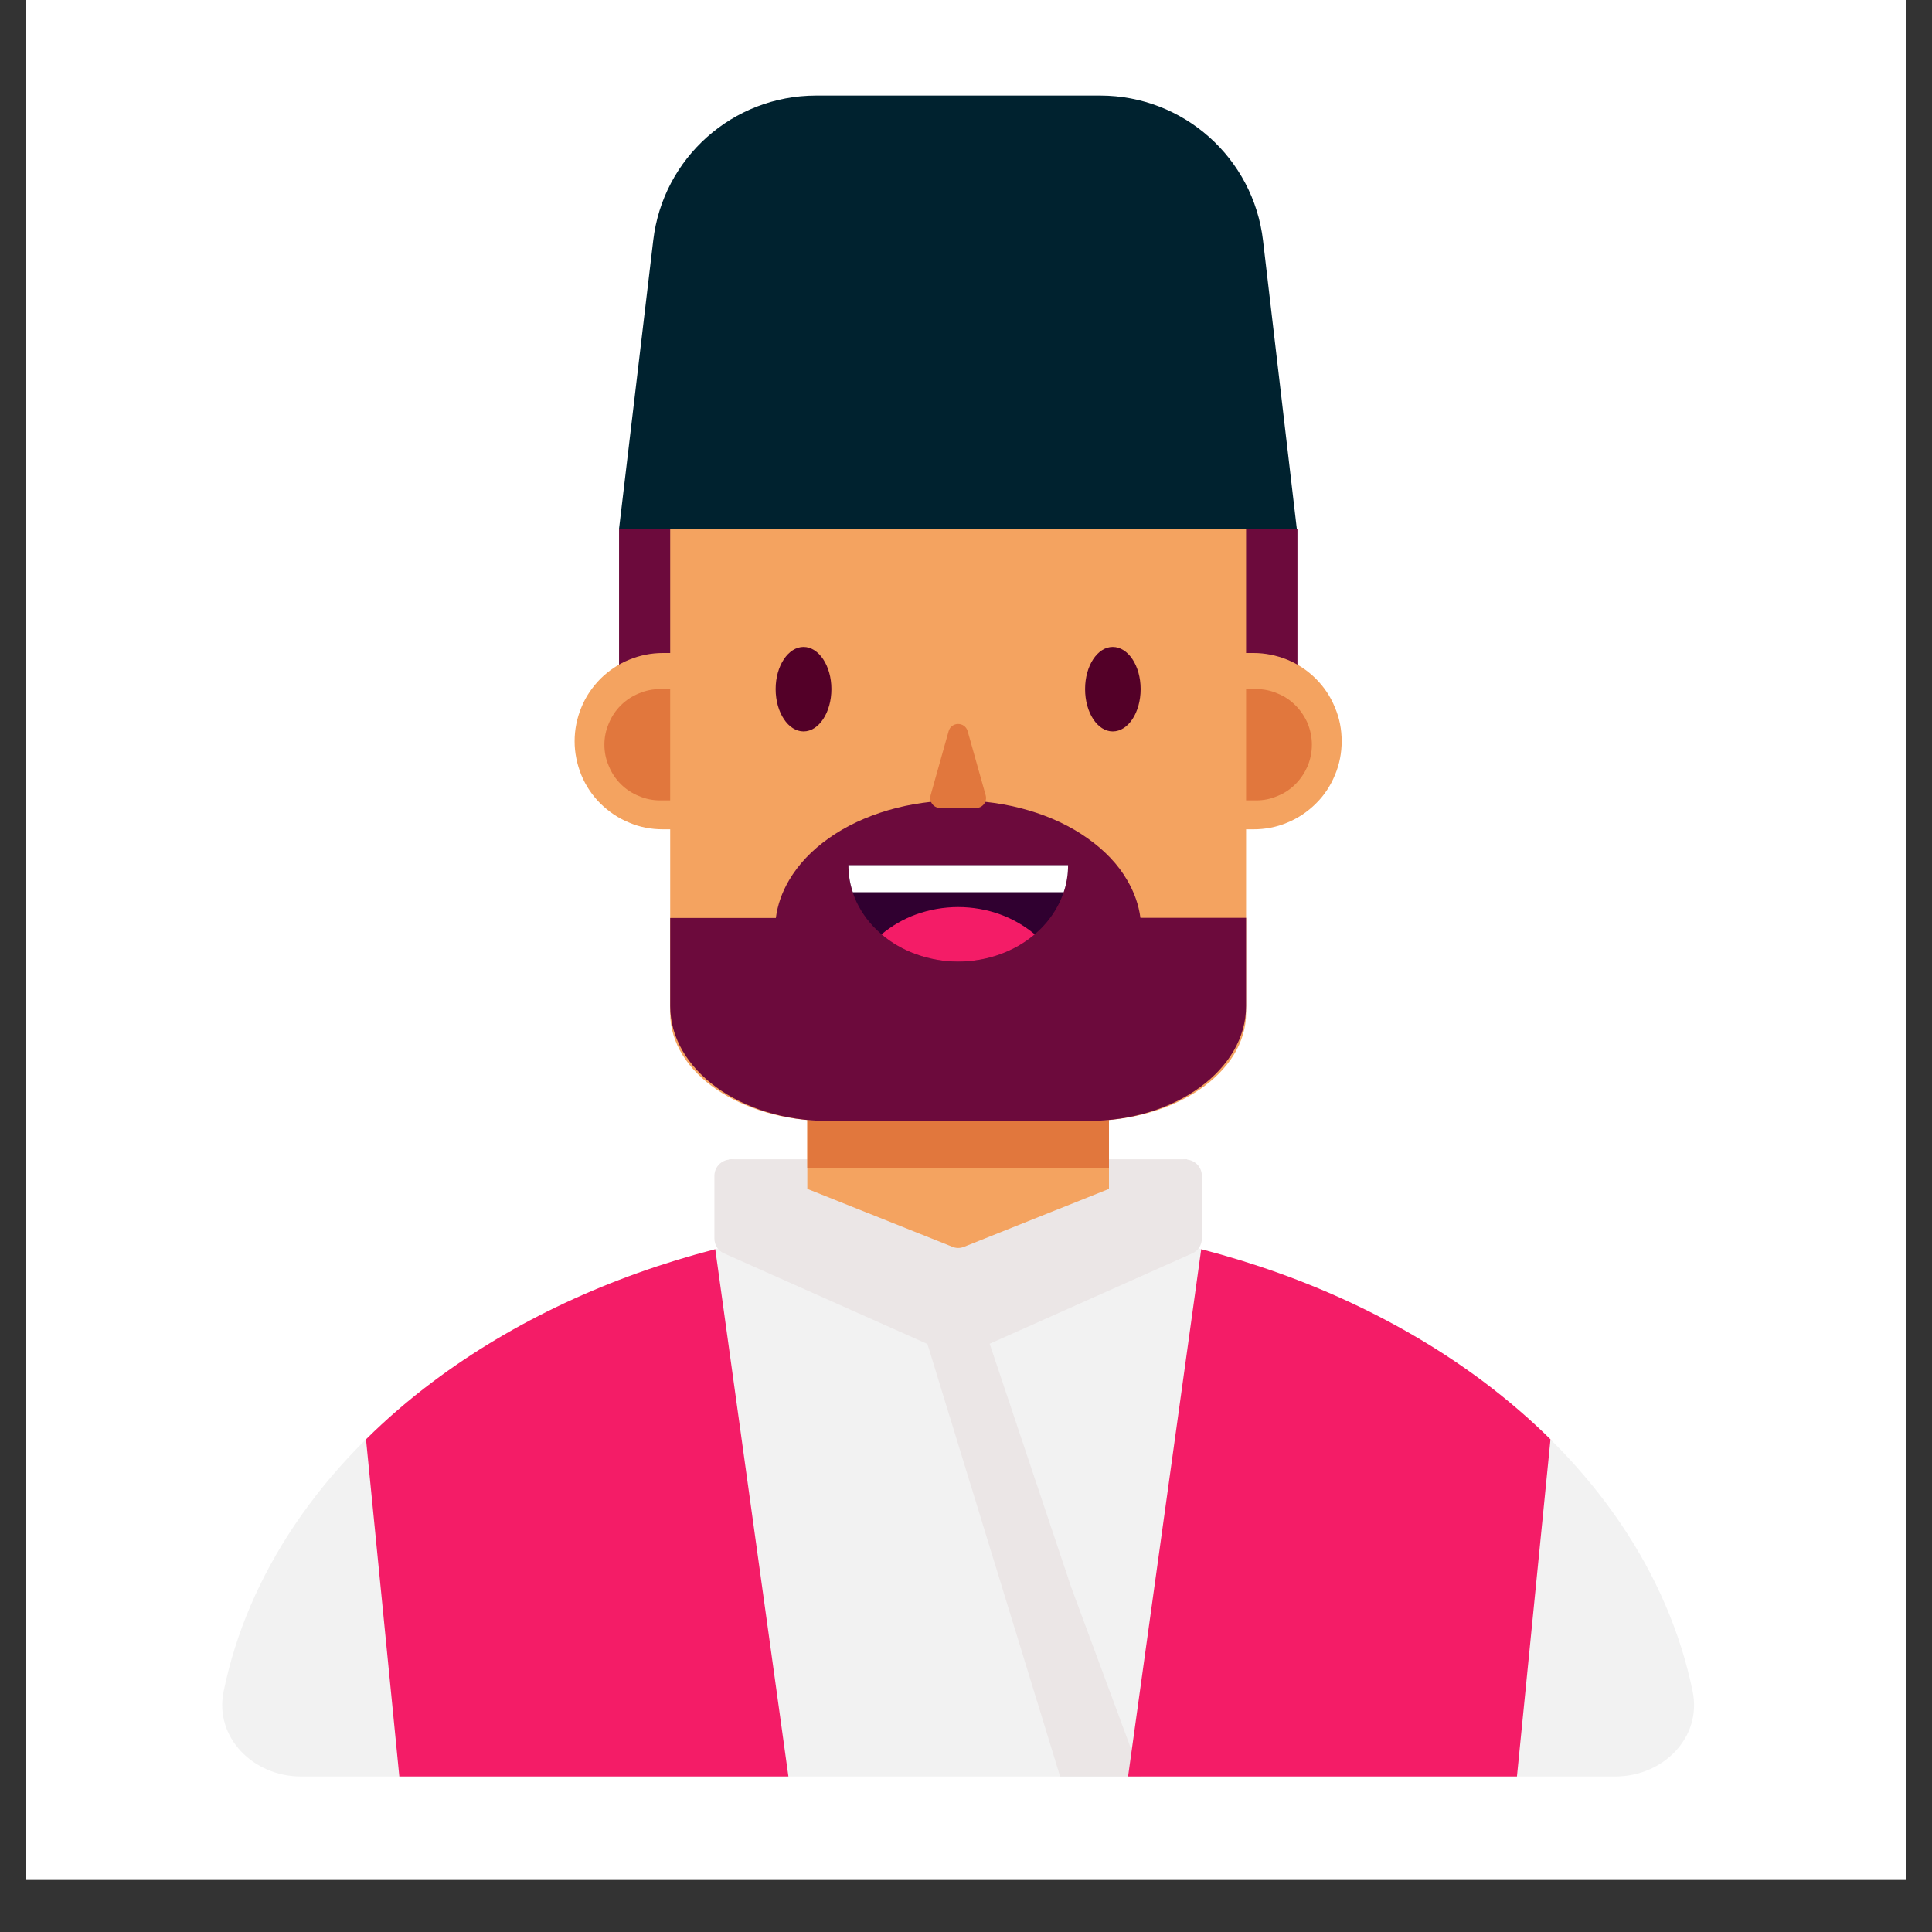<svg xmlns="http://www.w3.org/2000/svg" xmlns:xlink="http://www.w3.org/1999/xlink" width="48" zoomAndPan="magnify" viewBox="0 0 36 36" height="48" preserveAspectRatio="xMidYMid meet" version="1.0"><rect x="0" y="0" width="36" height="36" fill="#333333" stroke="none"/><defs><clipPath id="55fb9173c9"><path d="M 0.488 0 L 35.512 0 L 35.512 35.027 L 0.488 35.027 Z M 0.488 0 " clip-rule="nonzero"/></clipPath><clipPath id="9a024e083b"><path d="M 4 22 L 31.719 22 L 31.719 33.102 L 4 33.102 Z M 4 22 " clip-rule="nonzero"/></clipPath><clipPath id="d8f52494b2"><path d="M 13 21 L 23 21 L 23 33.102 L 13 33.102 Z M 13 21 " clip-rule="nonzero"/></clipPath><clipPath id="5e01fb21f0"><path d="M 11 1.781 L 25 1.781 L 25 10 L 11 10 Z M 11 1.781 " clip-rule="nonzero"/></clipPath><clipPath id="5aa00b49f3"><path d="M 6 23 L 15 23 L 15 33.102 L 6 33.102 Z M 6 23 " clip-rule="nonzero"/></clipPath><clipPath id="407bbffcdd"><path d="M 21 23 L 29 23 L 29 33.102 L 21 33.102 Z M 21 23 " clip-rule="nonzero"/></clipPath></defs><g clip-path="url(#55fb9173c9)"><path fill="#ffffff" d="M 0.488 0 L 35.512 0 L 35.512 35.027 L 0.488 35.027 Z M 0.488 0 " fill-opacity="1" fill-rule="nonzero"/><path fill="#ffffff" d="M 0.488 0 L 35.512 0 L 35.512 35.027 L 0.488 35.027 Z M 0.488 0 " fill-opacity="1" fill-rule="nonzero"/></g><path fill="#6c0a3c" d="M 11.535 9.852 L 24.176 9.852 L 24.176 12.84 L 11.535 12.84 Z M 11.535 9.852 " fill-opacity="1" fill-rule="nonzero"/><g clip-path="url(#9a024e083b)"><path fill="#f2f2f2" d="M 30.102 33.102 C 30.988 33.102 31.719 32.375 31.539 31.512 C 31.094 29.344 29.738 27.32 27.648 25.75 C 25.051 23.801 21.527 22.703 17.855 22.703 C 14.18 22.703 10.66 23.801 8.062 25.75 C 5.969 27.32 4.613 29.344 4.168 31.512 C 3.988 32.375 4.723 33.102 5.605 33.102 Z M 30.102 33.102 " fill-opacity="1" fill-rule="nonzero"/></g><path fill="#f4a360" d="M 12.352 12.168 L 23.359 12.168 C 23.574 12.168 23.785 12.211 23.988 12.293 C 24.188 12.375 24.367 12.496 24.52 12.648 C 24.676 12.805 24.793 12.98 24.875 13.184 C 24.961 13.383 25 13.594 25 13.812 C 25 14.027 24.961 14.238 24.875 14.441 C 24.793 14.641 24.676 14.82 24.52 14.973 C 24.367 15.125 24.188 15.246 23.988 15.328 C 23.785 15.414 23.574 15.453 23.359 15.453 L 12.352 15.453 C 12.133 15.453 11.922 15.414 11.723 15.328 C 11.52 15.246 11.344 15.125 11.188 14.973 C 11.035 14.82 10.914 14.641 10.832 14.441 C 10.75 14.238 10.707 14.027 10.707 13.812 C 10.707 13.594 10.75 13.383 10.832 13.184 C 10.914 12.98 11.035 12.805 11.188 12.648 C 11.344 12.496 11.52 12.375 11.723 12.293 C 11.922 12.211 12.133 12.168 12.352 12.168 Z M 12.352 12.168 " fill-opacity="1" fill-rule="nonzero"/><path fill="#e1773d" d="M 12.301 12.84 L 23.41 12.84 C 23.547 12.84 23.68 12.867 23.805 12.922 C 23.934 12.973 24.043 13.047 24.141 13.145 C 24.238 13.242 24.312 13.355 24.367 13.48 C 24.418 13.609 24.445 13.738 24.445 13.875 C 24.445 14.016 24.418 14.145 24.367 14.273 C 24.312 14.398 24.238 14.512 24.141 14.609 C 24.043 14.707 23.934 14.781 23.805 14.832 C 23.68 14.887 23.547 14.914 23.41 14.914 L 12.301 14.914 C 12.16 14.914 12.031 14.887 11.902 14.832 C 11.777 14.781 11.664 14.707 11.566 14.609 C 11.469 14.512 11.395 14.398 11.344 14.273 C 11.289 14.145 11.262 14.016 11.262 13.875 C 11.262 13.738 11.289 13.609 11.344 13.48 C 11.395 13.355 11.469 13.242 11.566 13.145 C 11.664 13.047 11.777 12.973 11.902 12.922 C 12.031 12.867 12.16 12.84 12.301 12.84 Z M 12.301 12.84 " fill-opacity="1" fill-rule="nonzero"/><path fill="#ebe6e6" d="M 13.586 21.602 L 22.121 21.602 L 22.121 23.227 L 13.586 23.227 Z M 13.586 21.602 " fill-opacity="1" fill-rule="nonzero"/><path fill="#f4a360" d="M 15.043 18.824 C 15.043 18.203 15.547 17.699 16.168 17.699 L 19.539 17.699 C 20.16 17.699 20.664 18.203 20.664 18.824 L 20.664 23.266 C 20.664 23.668 20.449 24.043 20.086 24.219 C 19.516 24.488 18.645 24.848 17.973 24.859 C 17.234 24.875 16.258 24.496 15.641 24.215 C 15.266 24.043 15.043 23.664 15.043 23.25 Z M 15.043 18.824 " fill-opacity="1" fill-rule="nonzero"/><path fill="#e1773d" d="M 15.043 18.395 L 20.664 18.395 L 20.664 21.762 L 15.043 21.762 Z M 15.043 18.395 " fill-opacity="1" fill-rule="nonzero"/><path fill="#f4a360" d="M 12.488 9.852 L 23.219 9.852 L 23.219 18.875 C 23.219 19.988 21.902 20.887 20.281 20.887 L 15.426 20.887 C 13.805 20.887 12.488 19.988 12.488 18.875 Z M 12.488 9.852 " fill-opacity="1" fill-rule="nonzero"/><path fill="#6c0a3c" d="M 14.457 17.105 L 12.488 17.105 L 12.488 18.746 C 12.488 19.93 13.805 20.887 15.426 20.887 L 20.281 20.887 C 21.902 20.887 23.219 19.93 23.219 18.746 L 23.219 17.102 L 21.25 17.102 C 21.219 16.863 21.137 16.629 21.004 16.402 C 20.836 16.109 20.582 15.844 20.266 15.621 C 19.949 15.395 19.574 15.219 19.16 15.098 C 18.746 14.977 18.301 14.914 17.855 14.914 C 17.406 14.914 16.961 14.977 16.547 15.098 C 16.137 15.219 15.758 15.395 15.441 15.621 C 15.125 15.844 14.875 16.109 14.703 16.402 C 14.57 16.629 14.488 16.863 14.457 17.105 Z M 14.457 17.105 " fill-opacity="1" fill-rule="nonzero"/><path fill="#530028" d="M 14.973 13.629 C 15.258 13.629 15.492 13.277 15.492 12.84 C 15.492 12.406 15.258 12.055 14.973 12.055 C 14.688 12.055 14.453 12.406 14.453 12.84 C 14.453 13.277 14.688 13.629 14.973 13.629 Z M 14.973 13.629 " fill-opacity="1" fill-rule="nonzero"/><path fill="#530028" d="M 20.734 13.629 C 21.023 13.629 21.254 13.277 21.254 12.84 C 21.254 12.406 21.023 12.055 20.734 12.055 C 20.449 12.055 20.219 12.406 20.219 12.84 C 20.219 13.277 20.449 13.629 20.734 13.629 Z M 20.734 13.629 " fill-opacity="1" fill-rule="nonzero"/><path fill="#e1773d" d="M 17.676 13.625 C 17.727 13.445 17.98 13.445 18.031 13.625 L 18.367 14.82 C 18.398 14.938 18.312 15.055 18.191 15.055 L 17.516 15.055 C 17.395 15.055 17.309 14.938 17.34 14.82 Z M 17.676 13.625 " fill-opacity="1" fill-rule="nonzero"/><path fill="#300030" d="M 19.902 16.121 C 19.902 16.355 19.848 16.59 19.746 16.809 C 19.641 17.027 19.492 17.227 19.301 17.391 C 19.113 17.559 18.887 17.691 18.637 17.781 C 18.391 17.871 18.121 17.918 17.855 17.918 C 17.586 17.918 17.32 17.871 17.07 17.781 C 16.82 17.691 16.598 17.559 16.406 17.391 C 16.215 17.227 16.066 17.027 15.961 16.809 C 15.859 16.59 15.809 16.355 15.809 16.121 Z M 19.902 16.121 " fill-opacity="1" fill-rule="nonzero"/><path fill="#ffffff" d="M 15.891 16.625 C 15.836 16.461 15.809 16.293 15.809 16.121 L 19.902 16.121 C 19.902 16.293 19.875 16.461 19.82 16.625 Z M 15.891 16.625 " fill-opacity="1" fill-rule="nonzero"/><path fill="#f41c67" d="M 19.281 17.41 C 19.094 17.57 18.875 17.695 18.637 17.781 C 18.391 17.871 18.121 17.918 17.855 17.918 C 17.586 17.918 17.32 17.871 17.07 17.781 C 16.832 17.695 16.613 17.57 16.426 17.41 C 16.613 17.254 16.832 17.125 17.07 17.039 C 17.32 16.949 17.586 16.902 17.855 16.902 C 18.121 16.902 18.391 16.949 18.637 17.039 C 18.875 17.125 19.094 17.254 19.281 17.41 Z M 19.281 17.41 " fill-opacity="1" fill-rule="nonzero"/><g clip-path="url(#d8f52494b2)"><path fill="#ebe6e6" d="M 13.73 21.629 C 13.531 21.547 13.312 21.695 13.312 21.91 L 13.312 23.078 C 13.312 23.199 13.383 23.309 13.492 23.355 L 17.281 25.043 L 19.754 33.102 L 21.266 33.102 L 19.961 29.578 L 18.441 25.039 L 22.215 23.355 C 22.324 23.309 22.395 23.199 22.395 23.078 L 22.395 21.91 C 22.395 21.695 22.176 21.547 21.977 21.629 L 17.969 23.23 C 17.895 23.262 17.812 23.262 17.742 23.23 Z M 13.73 21.629 " fill-opacity="1" fill-rule="nonzero"/></g><g clip-path="url(#5e01fb21f0)"><path fill="#00222f" d="M 12.172 4.48 C 12.352 2.941 13.656 1.781 15.207 1.781 L 20.5 1.781 C 22.051 1.781 23.355 2.941 23.535 4.484 L 24.164 9.852 L 11.535 9.852 Z M 12.172 4.48 " fill-opacity="1" fill-rule="nonzero"/></g><g clip-path="url(#5aa00b49f3)"><path fill="#f41c67" d="M 13.328 23.277 L 14.691 33.102 L 7.441 33.102 L 6.82 26.82 C 7.199 26.445 7.613 26.086 8.062 25.75 C 9.559 24.625 11.363 23.785 13.328 23.277 Z M 13.328 23.277 " fill-opacity="1" fill-rule="nonzero"/></g><g clip-path="url(#407bbffcdd)"><path fill="#f41c67" d="M 22.383 23.277 L 21.02 33.102 L 28.266 33.102 L 28.891 26.82 C 28.512 26.445 28.094 26.086 27.648 25.75 C 26.148 24.625 24.344 23.785 22.383 23.277 Z M 22.383 23.277 " fill-opacity="1" fill-rule="nonzero"/></g></svg>